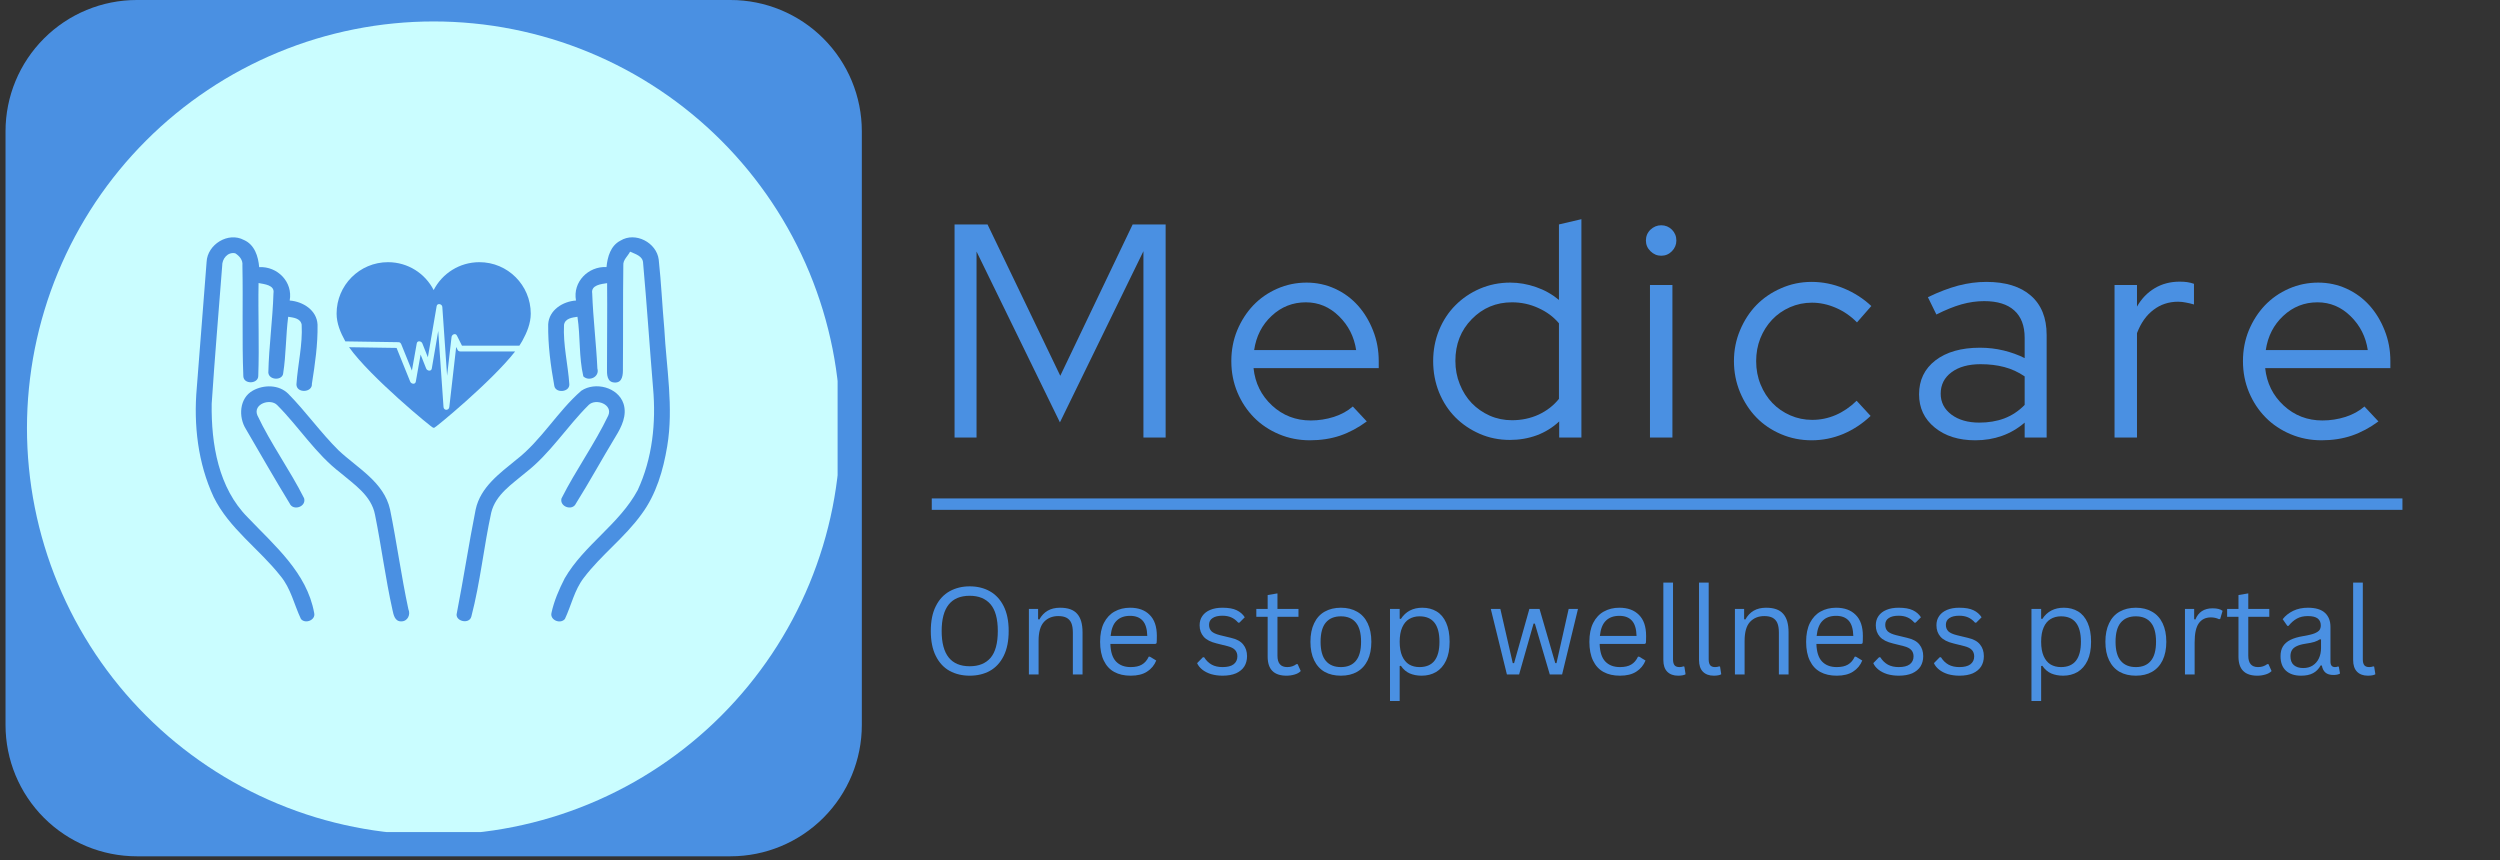 <svg xmlns="http://www.w3.org/2000/svg" xmlns:xlink="http://www.w3.org/1999/xlink" width="436" zoomAndPan="magnify" viewBox="0 0 327 112.5" height="150" preserveAspectRatio="xMidYMid meet" version="1.0"><rect x="0" y="0" width="327" height="112.5" fill="#333333" stroke="none"/><defs><g/><clipPath id="fbb2162571"><path d="M 0.723 0 L 112.727 0 L 112.727 112.004 L 0.723 112.004 Z M 0.723 0 " clip-rule="nonzero"/></clipPath><clipPath id="adaba3c5a4"><path d="M 17.898 0 L 95.551 0 C 100.105 0 104.477 1.809 107.695 5.031 C 110.918 8.25 112.727 12.617 112.727 17.172 L 112.727 94.828 C 112.727 99.383 110.918 103.75 107.695 106.973 C 104.477 110.191 100.105 112.004 95.551 112.004 L 17.898 112.004 C 13.344 112.004 8.973 110.191 5.754 106.973 C 2.531 103.75 0.723 99.383 0.723 94.828 L 0.723 17.172 C 0.723 12.617 2.531 8.25 5.754 5.031 C 8.973 1.809 13.344 0 17.898 0 Z M 17.898 0 " clip-rule="nonzero"/></clipPath><clipPath id="d2f72b1381"><path d="M 3.527 2.805 L 109.559 2.805 L 109.559 108.832 L 3.527 108.832 Z M 3.527 2.805 " clip-rule="nonzero"/></clipPath><clipPath id="27a05aa4e5"><path d="M 25.316 31 L 42 31 L 42 81.766 L 25.316 81.766 Z M 25.316 31 " clip-rule="nonzero"/></clipPath><clipPath id="5ad1f4d32d"><path d="M 71 31 L 88 31 L 88 81.766 L 71 81.766 Z M 71 31 " clip-rule="nonzero"/></clipPath><clipPath id="45df59d595"><path d="M 31 50 L 54 50 L 54 81.766 L 31 81.766 Z M 31 50 " clip-rule="nonzero"/></clipPath><clipPath id="f3dd6aa61a"><path d="M 59 50 L 82 50 L 82 81.766 L 59 81.766 Z M 59 50 " clip-rule="nonzero"/></clipPath><clipPath id="323faa68d6"><path d="M 44.027 34.293 L 69.383 34.293 L 69.383 49.188 L 44.027 49.188 Z M 44.027 34.293 " clip-rule="nonzero"/></clipPath><clipPath id="5e3ed1c554"><path d="M 45.648 43.266 L 67.418 43.266 L 67.418 55.945 L 45.648 55.945 Z M 45.648 43.266 " clip-rule="nonzero"/></clipPath></defs><g clip-path="url(#fbb2162571)"><g clip-path="url(#adaba3c5a4)"><path fill="#4a90e2" d="M 0.723 0 L 112.727 0 L 112.727 112.004 L 0.723 112.004 Z M 0.723 0 " fill-opacity="1" fill-rule="nonzero"/></g></g><g clip-path="url(#d2f72b1381)"><path fill="#cafdff" d="M 109.918 56 C 109.918 57.742 109.832 59.48 109.664 61.215 C 109.492 62.949 109.238 64.668 108.898 66.379 C 108.559 68.086 108.133 69.773 107.629 71.441 C 107.121 73.109 106.535 74.746 105.871 76.355 C 105.203 77.965 104.457 79.539 103.637 81.078 C 102.816 82.613 101.922 84.105 100.953 85.555 C 99.984 87.004 98.949 88.398 97.844 89.746 C 96.738 91.094 95.57 92.383 94.34 93.613 C 93.105 94.848 91.816 96.016 90.469 97.121 C 89.125 98.227 87.727 99.262 86.277 100.23 C 84.828 101.199 83.336 102.094 81.801 102.914 C 80.262 103.734 78.691 104.48 77.082 105.145 C 75.473 105.812 73.832 106.398 72.164 106.906 C 70.5 107.41 68.809 107.832 67.102 108.172 C 65.395 108.512 63.672 108.77 61.938 108.938 C 60.203 109.109 58.465 109.195 56.723 109.195 C 54.98 109.195 53.242 109.109 51.508 108.938 C 49.777 108.77 48.055 108.512 46.348 108.172 C 44.637 107.832 42.949 107.41 41.281 106.906 C 39.613 106.398 37.977 105.812 36.367 105.145 C 34.758 104.48 33.184 103.734 31.648 102.914 C 30.109 102.094 28.617 101.199 27.172 100.23 C 25.723 99.262 24.324 98.227 22.977 97.121 C 21.629 96.016 20.34 94.848 19.109 93.613 C 17.879 92.383 16.707 91.094 15.602 89.746 C 14.496 88.398 13.461 87.004 12.492 85.555 C 11.527 84.105 10.633 82.613 9.809 81.078 C 8.988 79.539 8.246 77.965 7.578 76.355 C 6.91 74.746 6.324 73.109 5.82 71.441 C 5.312 69.773 4.891 68.086 4.551 66.379 C 4.211 64.668 3.957 62.949 3.785 61.215 C 3.613 59.48 3.527 57.742 3.527 56 C 3.527 54.258 3.613 52.52 3.785 50.785 C 3.957 49.051 4.211 47.332 4.551 45.621 C 4.891 43.914 5.312 42.227 5.82 40.559 C 6.324 38.891 6.91 37.254 7.578 35.645 C 8.246 34.035 8.988 32.461 9.809 30.926 C 10.633 29.387 11.527 27.895 12.492 26.445 C 13.461 24.996 14.496 23.602 15.602 22.254 C 16.707 20.906 17.879 19.617 19.109 18.387 C 20.34 17.152 21.629 15.984 22.977 14.879 C 24.324 13.773 25.723 12.738 27.172 11.77 C 28.617 10.801 30.109 9.906 31.648 9.086 C 33.184 8.266 34.758 7.52 36.367 6.855 C 37.977 6.188 39.613 5.602 41.281 5.094 C 42.949 4.59 44.637 4.168 46.348 3.828 C 48.055 3.488 49.777 3.23 51.508 3.062 C 53.242 2.891 54.98 2.805 56.723 2.805 C 58.465 2.805 60.203 2.891 61.938 3.062 C 63.672 3.23 65.395 3.488 67.102 3.828 C 68.809 4.168 70.5 4.59 72.164 5.094 C 73.832 5.602 75.473 6.188 77.082 6.855 C 78.691 7.52 80.262 8.266 81.801 9.086 C 83.336 9.906 84.828 10.801 86.277 11.77 C 87.727 12.738 89.125 13.773 90.469 14.879 C 91.816 15.984 93.105 17.152 94.34 18.387 C 95.57 19.617 96.738 20.906 97.844 22.254 C 98.949 23.602 99.984 24.996 100.953 26.445 C 101.922 27.895 102.816 29.387 103.637 30.926 C 104.457 32.461 105.203 34.035 105.871 35.645 C 106.535 37.254 107.121 38.891 107.629 40.559 C 108.133 42.227 108.559 43.914 108.898 45.621 C 109.238 47.332 109.492 49.051 109.664 50.785 C 109.832 52.52 109.918 54.258 109.918 56 Z M 109.918 56 " fill-opacity="1" fill-rule="nonzero"/></g><g clip-path="url(#27a05aa4e5)"><path fill="#4a90e2" d="M 27.023 34.262 C 27.121 31.98 29.852 30.277 31.91 31.395 C 33.305 32 33.785 33.547 33.898 34.941 C 36.289 34.812 38.336 36.883 37.891 39.309 C 39.621 39.438 41.445 40.566 41.535 42.461 C 41.578 45.051 41.203 47.637 40.797 50.191 C 40.891 51.375 38.77 51.477 38.773 50.273 C 38.949 47.668 39.602 45.082 39.457 42.457 C 39.293 41.613 38.375 41.547 37.695 41.434 C 37.379 43.883 37.422 46.375 37.043 48.812 C 36.965 49.797 35.203 49.762 35.098 48.754 C 35.176 45.277 35.664 41.824 35.77 38.352 C 35.961 37.266 34.551 37.168 33.82 37.023 C 33.746 41.074 33.926 45.133 33.781 49.176 C 33.77 50.234 31.887 50.305 31.828 49.223 C 31.641 44.391 31.805 39.547 31.707 34.707 C 31.789 34.016 31.309 33.469 30.766 33.129 C 29.77 32.926 29.039 33.859 29.062 34.777 C 28.598 40.789 28.086 46.801 27.688 52.816 C 27.617 58.062 28.559 63.832 32.426 67.699 C 35.914 71.367 40.145 74.91 41.094 80.172 C 41.324 81.098 39.934 81.664 39.363 80.961 C 38.473 79.09 38.047 76.961 36.684 75.332 C 33.895 71.793 29.98 69.137 27.949 65.016 C 25.883 60.59 25.312 55.57 25.738 50.738 C 26.184 45.25 26.582 39.754 27.023 34.262 Z M 27.023 34.262 " fill-opacity="1" fill-rule="nonzero"/></g><g clip-path="url(#5ad1f4d32d)"><path fill="#4a90e2" d="M 81.152 31.477 C 83.102 30.27 85.883 31.73 86.16 33.953 C 86.488 36.961 86.621 39.984 86.891 43 C 87.164 48.105 88.125 53.254 87.273 58.363 C 86.754 61.488 85.84 64.648 83.934 67.227 C 81.73 70.305 78.625 72.582 76.348 75.598 C 75.129 77.184 74.727 79.184 73.891 80.957 C 73.316 81.672 71.945 81.125 72.125 80.203 C 72.465 78.605 73.125 77.09 73.863 75.645 C 76.391 71.277 81.02 68.566 83.41 64.109 C 85.34 59.973 85.824 55.277 85.422 50.77 C 84.969 45.324 84.609 39.871 84.121 34.438 C 84.113 33.484 83.105 33.238 82.414 32.918 C 82.125 33.504 81.473 33.988 81.531 34.703 C 81.469 39.191 81.516 43.684 81.477 48.176 C 81.492 48.949 81.461 50.113 80.367 50.031 C 79.363 49.988 79.379 48.91 79.395 48.18 C 79.391 44.465 79.445 40.75 79.41 37.035 C 78.664 37.152 77.27 37.273 77.461 38.375 C 77.578 41.652 77.984 44.918 78.137 48.199 C 78.457 49.281 77.074 49.957 76.301 49.234 C 75.703 46.684 75.926 44.02 75.531 41.434 C 74.844 41.535 73.918 41.637 73.773 42.484 C 73.637 45.098 74.293 47.672 74.469 50.27 C 74.5 51.309 72.707 51.457 72.508 50.5 C 72.027 47.844 71.664 45.129 71.703 42.426 C 71.805 40.555 73.613 39.422 75.34 39.309 C 74.891 36.879 76.945 34.812 79.332 34.93 C 79.457 33.602 79.867 32.133 81.152 31.477 Z M 81.152 31.477 " fill-opacity="1" fill-rule="nonzero"/></g><g clip-path="url(#45df59d595)"><path fill="#4a90e2" d="M 33.066 51.094 C 34.504 50.293 36.484 50.293 37.703 51.504 C 40.02 53.855 41.938 56.582 44.285 58.906 C 46.762 61.238 50.219 63.047 51.02 66.641 C 51.898 70.965 52.488 75.355 53.414 79.676 C 53.734 80.395 53.32 81.285 52.477 81.277 C 51.645 81.289 51.477 80.43 51.34 79.797 C 50.422 75.672 49.887 71.461 49.051 67.324 C 48.57 64.809 46.316 63.359 44.5 61.82 C 41.281 59.352 39.105 55.84 36.262 52.992 C 35.371 52.066 33.074 52.828 33.656 54.305 C 35.426 58.062 37.91 61.461 39.777 65.172 C 40.102 66.285 38.336 66.883 37.883 65.844 C 35.926 62.645 34.062 59.375 32.172 56.137 C 31.164 54.547 31.293 52.082 33.066 51.094 Z M 33.066 51.094 " fill-opacity="1" fill-rule="nonzero"/></g><g clip-path="url(#f3dd6aa61a)"><path fill="#4a90e2" d="M 76.035 51.109 C 77.844 49.891 80.836 50.641 81.555 52.801 C 82.043 54.309 81.312 55.82 80.531 57.082 C 78.766 59.988 77.137 62.98 75.332 65.859 C 74.875 66.871 73.172 66.289 73.441 65.199 C 75.305 61.496 77.762 58.105 79.555 54.367 C 80.211 52.895 77.938 52.062 77.008 52.961 C 74.141 55.801 71.973 59.32 68.762 61.809 C 67.016 63.297 64.836 64.664 64.254 67.043 C 63.273 71.555 62.82 76.18 61.652 80.648 C 61.375 81.73 59.426 81.242 59.758 80.172 C 60.637 75.664 61.324 71.117 62.223 66.609 C 62.859 63.715 65.355 61.914 67.512 60.148 C 70.82 57.594 72.906 53.828 76.035 51.109 Z M 76.035 51.109 " fill-opacity="1" fill-rule="nonzero"/></g><g clip-path="url(#323faa68d6)"><path fill="#4a90e2" d="M 52.488 45.035 C 52.953 46.18 53.414 47.324 53.879 48.473 C 54.09 47.285 54.301 46.098 54.512 44.914 C 54.586 44.504 55.117 44.605 55.242 44.914 C 55.48 45.52 55.723 46.125 55.965 46.734 C 56.348 44.504 56.73 42.273 57.113 40.047 C 57.188 39.602 57.828 39.746 57.855 40.148 C 57.855 40.164 57.855 40.184 57.859 40.203 C 58.066 43.184 58.273 46.164 58.48 49.145 C 58.676 47.457 58.867 45.77 59.062 44.082 C 59.102 43.746 59.578 43.52 59.766 43.895 C 59.984 44.332 60.207 44.773 60.426 45.215 C 62.93 45.215 65.43 45.215 67.934 45.215 C 68.074 45.004 68.203 44.801 68.309 44.605 C 68.914 43.504 69.422 42.305 69.422 41.02 C 69.422 37.305 66.414 34.293 62.707 34.293 C 60.102 34.293 57.844 35.766 56.723 37.941 C 55.609 35.766 53.352 34.293 50.75 34.293 C 47.035 34.293 44.027 37.305 44.027 41.02 C 44.027 42.305 44.535 43.504 45.145 44.605 C 45.152 44.621 45.164 44.637 45.172 44.652 C 47.488 44.688 49.805 44.723 52.125 44.758 C 52.309 44.758 52.422 44.875 52.488 45.035 " fill-opacity="1" fill-rule="nonzero"/></g><g clip-path="url(#5e3ed1c554)"><path fill="#4a90e2" d="M 59.867 45.785 C 59.801 45.648 59.734 45.516 59.668 45.383 C 59.367 48 59.066 50.621 58.77 53.238 C 58.715 53.715 58.047 53.73 58.012 53.238 C 58.012 53.219 58.012 53.199 58.008 53.184 C 57.777 49.883 57.551 46.586 57.32 43.289 C 57.039 44.93 56.758 46.57 56.477 48.211 C 56.406 48.621 55.867 48.516 55.746 48.211 C 55.504 47.598 55.258 46.988 55.016 46.375 C 54.805 47.559 54.598 48.738 54.387 49.922 C 54.312 50.332 53.781 50.227 53.656 49.922 C 53.062 48.449 52.465 46.977 51.871 45.508 C 49.801 45.477 47.73 45.445 45.656 45.414 C 48.41 49.312 56.598 56.035 56.711 55.992 C 56.711 55.992 56.711 55.988 56.723 55.988 C 56.738 55.988 56.746 55.992 56.746 55.992 C 56.852 56.031 64.301 49.914 67.379 45.969 C 64.984 45.969 62.59 45.969 60.195 45.969 C 60.066 45.969 59.926 45.898 59.867 45.785 " fill-opacity="1" fill-rule="nonzero"/></g><g fill="#4a90e2" fill-opacity="1"><g transform="translate(121.794, 57.231)"><g><path d="M 16.844 -1.984 L 5.938 -24.328 L 5.938 0 L 3.062 0 L 3.062 -27.875 L 7.375 -27.875 L 16.891 -8.078 L 26.359 -27.875 L 30.672 -27.875 L 30.672 0 L 27.766 0 L 27.766 -24.375 Z M 16.844 -1.984 "/></g></g></g><g fill="#4a90e2" fill-opacity="1"><g transform="translate(159.463, 57.231)"><g><path d="M 19.312 -2.109 C 18.195 -1.285 17.035 -0.664 15.828 -0.25 C 14.617 0.156 13.301 0.359 11.875 0.359 C 10.438 0.359 9.086 0.094 7.828 -0.438 C 6.566 -0.969 5.477 -1.695 4.562 -2.625 C 3.645 -3.551 2.922 -4.645 2.391 -5.906 C 1.859 -7.176 1.594 -8.539 1.594 -10 C 1.594 -11.426 1.848 -12.766 2.359 -14.016 C 2.879 -15.266 3.578 -16.352 4.453 -17.281 C 5.336 -18.207 6.383 -18.938 7.594 -19.469 C 8.801 -20 10.082 -20.266 11.438 -20.266 C 12.758 -20.266 14 -20 15.156 -19.469 C 16.312 -18.938 17.305 -18.207 18.141 -17.281 C 18.973 -16.352 19.633 -15.266 20.125 -14.016 C 20.625 -12.766 20.875 -11.426 20.875 -10 L 20.875 -9.078 L 4.5 -9.078 C 4.707 -7.117 5.516 -5.488 6.922 -4.188 C 8.336 -2.883 10.023 -2.234 11.984 -2.234 C 13.023 -2.234 14.035 -2.391 15.016 -2.703 C 15.992 -3.023 16.816 -3.477 17.484 -4.062 Z M 11.344 -17.688 C 9.625 -17.688 8.133 -17.098 6.875 -15.922 C 5.613 -14.754 4.848 -13.258 4.578 -11.438 L 17.922 -11.438 C 17.66 -13.188 16.91 -14.664 15.672 -15.875 C 14.441 -17.082 13 -17.688 11.344 -17.688 Z M 11.344 -17.688 "/></g></g></g><g fill="#4a90e2" fill-opacity="1"><g transform="translate(185.864, 57.231)"><g><path d="M 18.078 0 L 18.078 -2.109 C 17.234 -1.316 16.258 -0.711 15.156 -0.297 C 14.051 0.109 12.875 0.312 11.625 0.312 C 10.219 0.312 8.906 0.047 7.688 -0.484 C 6.469 -1.016 5.406 -1.734 4.5 -2.641 C 3.594 -3.555 2.879 -4.648 2.359 -5.922 C 1.848 -7.203 1.594 -8.562 1.594 -10 C 1.594 -11.426 1.848 -12.77 2.359 -14.031 C 2.879 -15.301 3.594 -16.391 4.5 -17.297 C 5.406 -18.211 6.473 -18.938 7.703 -19.469 C 8.941 -20 10.266 -20.266 11.672 -20.266 C 12.805 -20.266 13.926 -20.07 15.031 -19.688 C 16.133 -19.312 17.141 -18.75 18.047 -18 L 18.047 -27.875 L 20.984 -28.562 L 20.984 0 Z M 4.5 -10.031 C 4.5 -8.945 4.691 -7.926 5.078 -6.969 C 5.461 -6.008 5.984 -5.188 6.641 -4.5 C 7.305 -3.812 8.094 -3.266 9 -2.859 C 9.906 -2.461 10.875 -2.266 11.906 -2.266 C 13.156 -2.266 14.316 -2.508 15.391 -3 C 16.461 -3.5 17.348 -4.188 18.047 -5.062 L 18.047 -14.938 C 17.348 -15.781 16.453 -16.445 15.359 -16.938 C 14.273 -17.438 13.125 -17.688 11.906 -17.688 C 9.832 -17.688 8.078 -16.953 6.641 -15.484 C 5.211 -14.023 4.5 -12.207 4.5 -10.031 Z M 4.5 -10.031 "/></g></g></g><g fill="#4a90e2" fill-opacity="1"><g transform="translate(213.3, 57.231)"><g><path d="M 3.984 -23.781 C 3.453 -23.781 2.984 -23.977 2.578 -24.375 C 2.18 -24.77 1.984 -25.234 1.984 -25.766 C 1.984 -26.328 2.18 -26.801 2.578 -27.188 C 2.984 -27.57 3.453 -27.766 3.984 -27.766 C 4.535 -27.766 5.004 -27.57 5.391 -27.188 C 5.773 -26.801 5.969 -26.328 5.969 -25.766 C 5.969 -25.234 5.773 -24.77 5.391 -24.375 C 5.004 -23.977 4.535 -23.781 3.984 -23.781 Z M 5.453 -19.953 L 5.453 0 L 2.516 0 L 2.516 -19.953 Z M 5.453 -19.953 "/></g></g></g><g fill="#4a90e2" fill-opacity="1"><g transform="translate(225.206, 57.231)"><g><path d="M 11.828 -2.312 C 12.891 -2.312 13.91 -2.52 14.891 -2.938 C 15.879 -3.363 16.797 -3.988 17.641 -4.812 L 19.469 -2.828 C 18.406 -1.816 17.211 -1.031 15.891 -0.469 C 14.566 0.082 13.188 0.359 11.75 0.359 C 10.344 0.359 9.016 0.094 7.766 -0.438 C 6.516 -0.969 5.438 -1.695 4.531 -2.625 C 3.633 -3.551 2.922 -4.648 2.391 -5.922 C 1.859 -7.203 1.594 -8.562 1.594 -10 C 1.594 -11.426 1.859 -12.77 2.391 -14.031 C 2.922 -15.301 3.633 -16.398 4.531 -17.328 C 5.438 -18.254 6.516 -18.988 7.766 -19.531 C 9.016 -20.082 10.344 -20.359 11.75 -20.359 C 13.188 -20.359 14.586 -20.078 15.953 -19.516 C 17.316 -18.953 18.52 -18.18 19.562 -17.203 L 17.688 -15.062 C 16.883 -15.883 15.961 -16.52 14.922 -16.969 C 13.891 -17.414 12.848 -17.641 11.797 -17.641 C 10.785 -17.641 9.828 -17.441 8.922 -17.047 C 8.016 -16.648 7.234 -16.102 6.578 -15.406 C 5.93 -14.719 5.422 -13.91 5.047 -12.984 C 4.68 -12.055 4.5 -11.062 4.5 -10 C 4.5 -8.906 4.691 -7.883 5.078 -6.938 C 5.461 -6 5.977 -5.191 6.625 -4.516 C 7.281 -3.836 8.055 -3.301 8.953 -2.906 C 9.859 -2.508 10.816 -2.312 11.828 -2.312 Z M 11.828 -2.312 "/></g></g></g><g fill="#4a90e2" fill-opacity="1"><g transform="translate(249.576, 57.231)"><g><path d="M 8.797 0.359 C 6.617 0.359 4.848 -0.195 3.484 -1.312 C 2.117 -2.426 1.438 -3.875 1.438 -5.656 C 1.438 -7.508 2.148 -8.988 3.578 -10.094 C 5.016 -11.195 6.957 -11.75 9.406 -11.75 C 10.469 -11.75 11.492 -11.629 12.484 -11.391 C 13.484 -11.148 14.406 -10.816 15.25 -10.391 L 15.25 -13.031 C 15.25 -14.613 14.797 -15.812 13.891 -16.625 C 12.992 -17.438 11.68 -17.844 9.953 -17.844 C 8.973 -17.844 7.984 -17.703 6.984 -17.422 C 5.992 -17.141 4.898 -16.695 3.703 -16.094 L 2.594 -18.359 C 4.02 -19.047 5.344 -19.551 6.562 -19.875 C 7.789 -20.195 9.016 -20.359 10.234 -20.359 C 12.754 -20.359 14.695 -19.758 16.062 -18.562 C 17.438 -17.363 18.125 -15.648 18.125 -13.422 L 18.125 0 L 15.25 0 L 15.25 -1.953 C 14.352 -1.18 13.363 -0.602 12.281 -0.219 C 11.207 0.164 10.047 0.359 8.797 0.359 Z M 4.266 -5.734 C 4.266 -4.617 4.734 -3.707 5.672 -3 C 6.617 -2.301 7.832 -1.953 9.312 -1.953 C 10.508 -1.953 11.598 -2.133 12.578 -2.5 C 13.566 -2.875 14.457 -3.461 15.25 -4.266 L 15.25 -8 C 14.426 -8.562 13.539 -8.969 12.594 -9.219 C 11.656 -9.469 10.617 -9.594 9.484 -9.594 C 7.891 -9.594 6.617 -9.238 5.672 -8.531 C 4.734 -7.832 4.266 -6.898 4.266 -5.734 Z M 4.266 -5.734 "/></g></g></g><g fill="#4a90e2" fill-opacity="1"><g transform="translate(274.065, 57.231)"><g><path d="M 2.516 0 L 2.516 -19.953 L 5.453 -19.953 L 5.453 -17.125 C 6.035 -18.156 6.805 -18.957 7.766 -19.531 C 8.723 -20.102 9.812 -20.391 11.031 -20.391 C 11.406 -20.391 11.738 -20.367 12.031 -20.328 C 12.32 -20.285 12.613 -20.211 12.906 -20.109 L 12.906 -17.406 C 12.562 -17.508 12.211 -17.594 11.859 -17.656 C 11.516 -17.727 11.172 -17.766 10.828 -17.766 C 9.609 -17.766 8.535 -17.41 7.609 -16.703 C 6.68 -16.004 5.961 -14.988 5.453 -13.656 L 5.453 0 Z M 2.516 0 "/></g></g></g><g fill="#4a90e2" fill-opacity="1"><g transform="translate(291.785, 57.231)"><g><path d="M 19.312 -2.109 C 18.195 -1.285 17.035 -0.664 15.828 -0.25 C 14.617 0.156 13.301 0.359 11.875 0.359 C 10.438 0.359 9.086 0.094 7.828 -0.438 C 6.566 -0.969 5.477 -1.695 4.562 -2.625 C 3.645 -3.551 2.922 -4.645 2.391 -5.906 C 1.859 -7.176 1.594 -8.539 1.594 -10 C 1.594 -11.426 1.848 -12.766 2.359 -14.016 C 2.879 -15.266 3.578 -16.352 4.453 -17.281 C 5.336 -18.207 6.383 -18.938 7.594 -19.469 C 8.801 -20 10.082 -20.266 11.438 -20.266 C 12.758 -20.266 14 -20 15.156 -19.469 C 16.312 -18.938 17.305 -18.207 18.141 -17.281 C 18.973 -16.352 19.633 -15.266 20.125 -14.016 C 20.625 -12.766 20.875 -11.426 20.875 -10 L 20.875 -9.078 L 4.5 -9.078 C 4.707 -7.117 5.516 -5.488 6.922 -4.188 C 8.336 -2.883 10.023 -2.234 11.984 -2.234 C 13.023 -2.234 14.035 -2.391 15.016 -2.703 C 15.992 -3.023 16.816 -3.477 17.484 -4.062 Z M 11.344 -17.688 C 9.625 -17.688 8.133 -17.098 6.875 -15.922 C 5.613 -14.754 4.848 -13.258 4.578 -11.438 L 17.922 -11.438 C 17.66 -13.188 16.91 -14.664 15.672 -15.875 C 14.441 -17.082 13 -17.688 11.344 -17.688 Z M 11.344 -17.688 "/></g></g></g><g fill="#4a90e2" fill-opacity="1"><g transform="translate(120.607, 88.224)"><g><path d="M 6.234 0.156 C 5.254 0.156 4.379 -0.051 3.609 -0.469 C 2.836 -0.895 2.234 -1.547 1.797 -2.422 C 1.359 -3.297 1.141 -4.383 1.141 -5.688 C 1.141 -6.988 1.359 -8.07 1.797 -8.938 C 2.234 -9.812 2.836 -10.461 3.609 -10.891 C 4.379 -11.316 5.254 -11.531 6.234 -11.531 C 7.223 -11.531 8.098 -11.316 8.859 -10.891 C 9.629 -10.461 10.234 -9.812 10.672 -8.938 C 11.109 -8.07 11.328 -6.988 11.328 -5.688 C 11.328 -4.383 11.109 -3.297 10.672 -2.422 C 10.234 -1.547 9.629 -0.895 8.859 -0.469 C 8.098 -0.051 7.223 0.156 6.234 0.156 Z M 6.234 -1.078 C 7.41 -1.078 8.316 -1.441 8.953 -2.172 C 9.586 -2.91 9.906 -4.082 9.906 -5.688 C 9.906 -7.281 9.586 -8.445 8.953 -9.188 C 8.316 -9.926 7.41 -10.297 6.234 -10.297 C 3.785 -10.297 2.562 -8.758 2.562 -5.688 C 2.562 -2.613 3.785 -1.078 6.234 -1.078 Z M 6.234 -1.078 "/></g></g></g><g fill="#4a90e2" fill-opacity="1"><g transform="translate(133.08, 88.224)"><g><path d="M 1.5 0 L 1.5 -8.578 L 2.703 -8.578 L 2.703 -7.234 L 2.859 -7.188 C 3.141 -7.695 3.504 -8.082 3.953 -8.344 C 4.398 -8.602 4.941 -8.734 5.578 -8.734 C 6.609 -8.734 7.352 -8.469 7.812 -7.938 C 8.281 -7.414 8.516 -6.609 8.516 -5.516 L 8.516 0 L 7.25 0 L 7.25 -5.484 C 7.25 -6.004 7.18 -6.422 7.047 -6.734 C 6.91 -7.047 6.703 -7.273 6.422 -7.422 C 6.148 -7.566 5.789 -7.641 5.344 -7.641 C 4.57 -7.641 3.945 -7.383 3.469 -6.875 C 3 -6.363 2.766 -5.539 2.766 -4.406 L 2.766 0 Z M 1.5 0 "/></g></g></g><g fill="#4a90e2" fill-opacity="1"><g transform="translate(142.956, 88.224)"><g><path d="M 8.172 -4 L 2.281 -4 C 2.312 -2.957 2.555 -2.191 3.016 -1.703 C 3.484 -1.211 4.125 -0.969 4.938 -0.969 C 5.551 -0.969 6.039 -1.078 6.406 -1.297 C 6.781 -1.516 7.078 -1.859 7.297 -2.328 L 7.453 -2.328 L 8.281 -1.828 C 8.031 -1.211 7.629 -0.727 7.078 -0.375 C 6.535 -0.02 5.82 0.156 4.938 0.156 C 4.102 0.156 3.391 -0.004 2.797 -0.328 C 2.203 -0.648 1.742 -1.145 1.422 -1.812 C 1.098 -2.477 0.938 -3.301 0.938 -4.281 C 0.938 -5.258 1.102 -6.082 1.438 -6.75 C 1.781 -7.414 2.242 -7.91 2.828 -8.234 C 3.422 -8.566 4.098 -8.734 4.859 -8.734 C 5.953 -8.734 6.805 -8.422 7.422 -7.797 C 8.047 -7.18 8.359 -6.266 8.359 -5.047 C 8.359 -4.578 8.348 -4.258 8.328 -4.094 Z M 7.109 -5.047 C 7.086 -5.961 6.883 -6.629 6.5 -7.047 C 6.125 -7.461 5.578 -7.672 4.859 -7.672 C 4.109 -7.672 3.52 -7.457 3.094 -7.031 C 2.664 -6.613 2.406 -5.953 2.312 -5.047 Z M 7.109 -5.047 "/></g></g></g><g fill="#4a90e2" fill-opacity="1"><g transform="translate(152.1, 88.224)"><g/></g></g><g fill="#4a90e2" fill-opacity="1"><g transform="translate(156.004, 88.224)"><g><path d="M 3.906 0.156 C 3.375 0.156 2.875 0.086 2.406 -0.047 C 1.945 -0.191 1.562 -0.391 1.25 -0.641 C 0.938 -0.891 0.711 -1.172 0.578 -1.484 L 1.328 -2.25 L 1.5 -2.25 C 1.77 -1.82 2.102 -1.5 2.5 -1.281 C 2.895 -1.07 3.363 -0.969 3.906 -0.969 C 4.539 -0.969 5.02 -1.086 5.344 -1.328 C 5.676 -1.578 5.844 -1.926 5.844 -2.375 C 5.844 -2.707 5.742 -2.984 5.547 -3.203 C 5.348 -3.422 5.023 -3.586 4.578 -3.703 L 3.141 -4.062 C 2.359 -4.25 1.789 -4.539 1.438 -4.938 C 1.082 -5.344 0.906 -5.844 0.906 -6.438 C 0.906 -6.906 1.023 -7.312 1.266 -7.656 C 1.504 -8 1.848 -8.266 2.297 -8.453 C 2.742 -8.641 3.273 -8.734 3.891 -8.734 C 4.68 -8.734 5.301 -8.625 5.75 -8.406 C 6.207 -8.188 6.562 -7.879 6.812 -7.484 L 6.109 -6.781 L 5.953 -6.781 C 5.672 -7.102 5.367 -7.332 5.047 -7.469 C 4.723 -7.613 4.336 -7.688 3.891 -7.688 C 3.328 -7.688 2.895 -7.582 2.594 -7.375 C 2.289 -7.176 2.141 -6.883 2.141 -6.5 C 2.141 -6.156 2.242 -5.875 2.453 -5.656 C 2.672 -5.445 3.047 -5.273 3.578 -5.141 L 5 -4.797 C 5.75 -4.629 6.285 -4.336 6.609 -3.922 C 6.941 -3.516 7.109 -3.004 7.109 -2.391 C 7.109 -1.879 6.988 -1.43 6.75 -1.047 C 6.508 -0.672 6.148 -0.375 5.672 -0.156 C 5.191 0.051 4.602 0.156 3.906 0.156 Z M 3.906 0.156 "/></g></g></g><g fill="#4a90e2" fill-opacity="1"><g transform="translate(163.935, 88.224)"><g><path d="M 5.797 -1.359 L 6.203 -0.453 C 6.004 -0.242 5.738 -0.094 5.406 0 C 5.07 0.102 4.719 0.156 4.344 0.156 C 2.695 0.156 1.875 -0.672 1.875 -2.328 L 1.875 -7.547 L 0.391 -7.547 L 0.391 -8.578 L 1.875 -8.578 L 1.875 -10.391 L 3.156 -10.609 L 3.156 -8.578 L 5.906 -8.578 L 5.906 -7.547 L 3.156 -7.547 L 3.156 -2.453 C 3.156 -1.461 3.582 -0.969 4.438 -0.969 C 4.895 -0.969 5.297 -1.098 5.641 -1.359 Z M 5.797 -1.359 "/></g></g></g><g fill="#4a90e2" fill-opacity="1"><g transform="translate(170.467, 88.224)"><g><path d="M 4.922 0.156 C 4.109 0.156 3.398 -0.008 2.797 -0.344 C 2.203 -0.688 1.742 -1.191 1.422 -1.859 C 1.098 -2.523 0.938 -3.332 0.938 -4.281 C 0.938 -5.227 1.098 -6.035 1.422 -6.703 C 1.742 -7.379 2.203 -7.883 2.797 -8.219 C 3.398 -8.562 4.109 -8.734 4.922 -8.734 C 5.734 -8.734 6.438 -8.562 7.031 -8.219 C 7.633 -7.883 8.098 -7.379 8.422 -6.703 C 8.742 -6.035 8.906 -5.227 8.906 -4.281 C 8.906 -3.332 8.742 -2.523 8.422 -1.859 C 8.098 -1.191 7.633 -0.688 7.031 -0.344 C 6.438 -0.008 5.734 0.156 4.922 0.156 Z M 4.922 -0.969 C 5.773 -0.969 6.426 -1.238 6.875 -1.781 C 7.332 -2.32 7.562 -3.156 7.562 -4.281 C 7.562 -5.414 7.332 -6.254 6.875 -6.797 C 6.426 -7.336 5.773 -7.609 4.922 -7.609 C 4.066 -7.609 3.41 -7.336 2.953 -6.797 C 2.492 -6.254 2.266 -5.414 2.266 -4.281 C 2.266 -3.156 2.492 -2.32 2.953 -1.781 C 3.41 -1.238 4.066 -0.969 4.922 -0.969 Z M 4.922 -0.969 "/></g></g></g><g fill="#4a90e2" fill-opacity="1"><g transform="translate(180.312, 88.224)"><g><path d="M 1.5 3.469 L 1.5 -8.578 L 2.766 -8.578 L 2.766 -7.297 L 2.922 -7.266 C 3.555 -8.242 4.492 -8.734 5.734 -8.734 C 6.441 -8.734 7.062 -8.57 7.594 -8.25 C 8.133 -7.926 8.551 -7.43 8.844 -6.766 C 9.145 -6.098 9.297 -5.27 9.297 -4.281 C 9.297 -3.301 9.141 -2.477 8.828 -1.812 C 8.516 -1.156 8.082 -0.66 7.531 -0.328 C 6.977 -0.004 6.348 0.156 5.641 0.156 C 5.055 0.156 4.535 0.055 4.078 -0.141 C 3.629 -0.336 3.242 -0.672 2.922 -1.141 L 2.766 -1.109 L 2.766 3.469 Z M 5.359 -0.969 C 7.098 -0.969 7.969 -2.07 7.969 -4.281 C 7.969 -6.5 7.098 -7.609 5.359 -7.609 C 4.848 -7.609 4.395 -7.488 4 -7.25 C 3.613 -7.02 3.312 -6.656 3.094 -6.156 C 2.875 -5.664 2.766 -5.039 2.766 -4.281 C 2.766 -3.531 2.875 -2.906 3.094 -2.406 C 3.312 -1.914 3.613 -1.551 4 -1.312 C 4.395 -1.082 4.848 -0.969 5.359 -0.969 Z M 5.359 -0.969 "/></g></g></g><g fill="#4a90e2" fill-opacity="1"><g transform="translate(190.545, 88.224)"><g/></g></g><g fill="#4a90e2" fill-opacity="1"><g transform="translate(194.448, 88.224)"><g><path d="M 4.25 0 L 2.656 0 L 0.547 -8.578 L 1.797 -8.578 L 3.422 -1.484 L 3.594 -1.484 L 5.594 -8.578 L 6.922 -8.578 L 8.984 -1.484 L 9.141 -1.484 L 10.734 -8.578 L 11.953 -8.578 L 9.875 0 L 8.266 0 L 6.312 -6.656 L 6.141 -6.656 Z M 4.25 0 "/></g></g></g><g fill="#4a90e2" fill-opacity="1"><g transform="translate(206.952, 88.224)"><g><path d="M 8.172 -4 L 2.281 -4 C 2.312 -2.957 2.555 -2.191 3.016 -1.703 C 3.484 -1.211 4.125 -0.969 4.938 -0.969 C 5.551 -0.969 6.039 -1.078 6.406 -1.297 C 6.781 -1.516 7.078 -1.859 7.297 -2.328 L 7.453 -2.328 L 8.281 -1.828 C 8.031 -1.211 7.629 -0.727 7.078 -0.375 C 6.535 -0.02 5.82 0.156 4.938 0.156 C 4.102 0.156 3.391 -0.004 2.797 -0.328 C 2.203 -0.648 1.742 -1.145 1.422 -1.812 C 1.098 -2.477 0.938 -3.301 0.938 -4.281 C 0.938 -5.258 1.102 -6.082 1.438 -6.75 C 1.781 -7.414 2.242 -7.91 2.828 -8.234 C 3.422 -8.566 4.098 -8.734 4.859 -8.734 C 5.953 -8.734 6.805 -8.422 7.422 -7.797 C 8.047 -7.18 8.359 -6.266 8.359 -5.047 C 8.359 -4.578 8.348 -4.258 8.328 -4.094 Z M 7.109 -5.047 C 7.086 -5.961 6.883 -6.629 6.5 -7.047 C 6.125 -7.461 5.578 -7.672 4.859 -7.672 C 4.109 -7.672 3.52 -7.457 3.094 -7.031 C 2.664 -6.613 2.406 -5.953 2.312 -5.047 Z M 7.109 -5.047 "/></g></g></g><g fill="#4a90e2" fill-opacity="1"><g transform="translate(216.097, 88.224)"><g><path d="M 3.406 0.156 C 2.801 0.156 2.328 -0.016 1.984 -0.359 C 1.641 -0.703 1.469 -1.211 1.469 -1.891 L 1.469 -12.016 L 2.734 -12.016 L 2.734 -1.984 C 2.734 -1.629 2.801 -1.367 2.938 -1.203 C 3.07 -1.047 3.285 -0.969 3.578 -0.969 C 3.754 -0.969 3.93 -1 4.109 -1.062 L 4.219 -1.031 L 4.375 -0.031 C 4.281 0.031 4.145 0.078 3.969 0.109 C 3.789 0.141 3.602 0.156 3.406 0.156 Z M 3.406 0.156 "/></g></g></g><g fill="#4a90e2" fill-opacity="1"><g transform="translate(220.763, 88.224)"><g><path d="M 3.406 0.156 C 2.801 0.156 2.328 -0.016 1.984 -0.359 C 1.641 -0.703 1.469 -1.211 1.469 -1.891 L 1.469 -12.016 L 2.734 -12.016 L 2.734 -1.984 C 2.734 -1.629 2.801 -1.367 2.938 -1.203 C 3.07 -1.047 3.285 -0.969 3.578 -0.969 C 3.754 -0.969 3.93 -1 4.109 -1.062 L 4.219 -1.031 L 4.375 -0.031 C 4.281 0.031 4.145 0.078 3.969 0.109 C 3.789 0.141 3.602 0.156 3.406 0.156 Z M 3.406 0.156 "/></g></g></g><g fill="#4a90e2" fill-opacity="1"><g transform="translate(225.428, 88.224)"><g><path d="M 1.5 0 L 1.5 -8.578 L 2.703 -8.578 L 2.703 -7.234 L 2.859 -7.188 C 3.141 -7.695 3.504 -8.082 3.953 -8.344 C 4.398 -8.602 4.941 -8.734 5.578 -8.734 C 6.609 -8.734 7.352 -8.469 7.812 -7.938 C 8.281 -7.414 8.516 -6.609 8.516 -5.516 L 8.516 0 L 7.25 0 L 7.25 -5.484 C 7.25 -6.004 7.18 -6.422 7.047 -6.734 C 6.91 -7.047 6.703 -7.273 6.422 -7.422 C 6.148 -7.566 5.789 -7.641 5.344 -7.641 C 4.57 -7.641 3.945 -7.383 3.469 -6.875 C 3 -6.363 2.766 -5.539 2.766 -4.406 L 2.766 0 Z M 1.5 0 "/></g></g></g><g fill="#4a90e2" fill-opacity="1"><g transform="translate(235.304, 88.224)"><g><path d="M 8.172 -4 L 2.281 -4 C 2.312 -2.957 2.555 -2.191 3.016 -1.703 C 3.484 -1.211 4.125 -0.969 4.938 -0.969 C 5.551 -0.969 6.039 -1.078 6.406 -1.297 C 6.781 -1.516 7.078 -1.859 7.297 -2.328 L 7.453 -2.328 L 8.281 -1.828 C 8.031 -1.211 7.629 -0.727 7.078 -0.375 C 6.535 -0.02 5.82 0.156 4.938 0.156 C 4.102 0.156 3.391 -0.004 2.797 -0.328 C 2.203 -0.648 1.742 -1.145 1.422 -1.812 C 1.098 -2.477 0.938 -3.301 0.938 -4.281 C 0.938 -5.258 1.102 -6.082 1.438 -6.75 C 1.781 -7.414 2.242 -7.91 2.828 -8.234 C 3.422 -8.566 4.098 -8.734 4.859 -8.734 C 5.953 -8.734 6.805 -8.422 7.422 -7.797 C 8.047 -7.18 8.359 -6.266 8.359 -5.047 C 8.359 -4.578 8.348 -4.258 8.328 -4.094 Z M 7.109 -5.047 C 7.086 -5.961 6.883 -6.629 6.5 -7.047 C 6.125 -7.461 5.578 -7.672 4.859 -7.672 C 4.109 -7.672 3.52 -7.457 3.094 -7.031 C 2.664 -6.613 2.406 -5.953 2.312 -5.047 Z M 7.109 -5.047 "/></g></g></g><g fill="#4a90e2" fill-opacity="1"><g transform="translate(244.448, 88.224)"><g><path d="M 3.906 0.156 C 3.375 0.156 2.875 0.086 2.406 -0.047 C 1.945 -0.191 1.562 -0.391 1.25 -0.641 C 0.938 -0.891 0.711 -1.172 0.578 -1.484 L 1.328 -2.25 L 1.5 -2.25 C 1.77 -1.82 2.102 -1.5 2.5 -1.281 C 2.895 -1.07 3.363 -0.969 3.906 -0.969 C 4.539 -0.969 5.02 -1.086 5.344 -1.328 C 5.676 -1.578 5.844 -1.926 5.844 -2.375 C 5.844 -2.707 5.742 -2.984 5.547 -3.203 C 5.348 -3.422 5.023 -3.586 4.578 -3.703 L 3.141 -4.062 C 2.359 -4.25 1.789 -4.539 1.438 -4.938 C 1.082 -5.344 0.906 -5.844 0.906 -6.438 C 0.906 -6.906 1.023 -7.312 1.266 -7.656 C 1.504 -8 1.848 -8.266 2.297 -8.453 C 2.742 -8.641 3.273 -8.734 3.891 -8.734 C 4.68 -8.734 5.301 -8.625 5.75 -8.406 C 6.207 -8.188 6.562 -7.879 6.812 -7.484 L 6.109 -6.781 L 5.953 -6.781 C 5.672 -7.102 5.367 -7.332 5.047 -7.469 C 4.723 -7.613 4.336 -7.688 3.891 -7.688 C 3.328 -7.688 2.895 -7.582 2.594 -7.375 C 2.289 -7.176 2.141 -6.883 2.141 -6.5 C 2.141 -6.156 2.242 -5.875 2.453 -5.656 C 2.672 -5.445 3.047 -5.273 3.578 -5.141 L 5 -4.797 C 5.75 -4.629 6.285 -4.336 6.609 -3.922 C 6.941 -3.516 7.109 -3.004 7.109 -2.391 C 7.109 -1.879 6.988 -1.43 6.75 -1.047 C 6.508 -0.672 6.148 -0.375 5.672 -0.156 C 5.191 0.051 4.602 0.156 3.906 0.156 Z M 3.906 0.156 "/></g></g></g><g fill="#4a90e2" fill-opacity="1"><g transform="translate(252.38, 88.224)"><g><path d="M 3.906 0.156 C 3.375 0.156 2.875 0.086 2.406 -0.047 C 1.945 -0.191 1.562 -0.391 1.25 -0.641 C 0.938 -0.891 0.711 -1.172 0.578 -1.484 L 1.328 -2.25 L 1.5 -2.25 C 1.77 -1.82 2.102 -1.5 2.5 -1.281 C 2.895 -1.07 3.363 -0.969 3.906 -0.969 C 4.539 -0.969 5.02 -1.086 5.344 -1.328 C 5.676 -1.578 5.844 -1.926 5.844 -2.375 C 5.844 -2.707 5.742 -2.984 5.547 -3.203 C 5.348 -3.422 5.023 -3.586 4.578 -3.703 L 3.141 -4.062 C 2.359 -4.25 1.789 -4.539 1.438 -4.938 C 1.082 -5.344 0.906 -5.844 0.906 -6.438 C 0.906 -6.906 1.023 -7.312 1.266 -7.656 C 1.504 -8 1.848 -8.266 2.297 -8.453 C 2.742 -8.641 3.273 -8.734 3.891 -8.734 C 4.68 -8.734 5.301 -8.625 5.75 -8.406 C 6.207 -8.188 6.562 -7.879 6.812 -7.484 L 6.109 -6.781 L 5.953 -6.781 C 5.672 -7.102 5.367 -7.332 5.047 -7.469 C 4.723 -7.613 4.336 -7.688 3.891 -7.688 C 3.328 -7.688 2.895 -7.582 2.594 -7.375 C 2.289 -7.176 2.141 -6.883 2.141 -6.5 C 2.141 -6.156 2.242 -5.875 2.453 -5.656 C 2.672 -5.445 3.047 -5.273 3.578 -5.141 L 5 -4.797 C 5.75 -4.629 6.285 -4.336 6.609 -3.922 C 6.941 -3.516 7.109 -3.004 7.109 -2.391 C 7.109 -1.879 6.988 -1.43 6.75 -1.047 C 6.508 -0.672 6.148 -0.375 5.672 -0.156 C 5.191 0.051 4.602 0.156 3.906 0.156 Z M 3.906 0.156 "/></g></g></g><g fill="#4a90e2" fill-opacity="1"><g transform="translate(260.311, 88.224)"><g/></g></g><g fill="#4a90e2" fill-opacity="1"><g transform="translate(264.215, 88.224)"><g><path d="M 1.5 3.469 L 1.5 -8.578 L 2.766 -8.578 L 2.766 -7.297 L 2.922 -7.266 C 3.555 -8.242 4.492 -8.734 5.734 -8.734 C 6.441 -8.734 7.062 -8.57 7.594 -8.25 C 8.133 -7.926 8.551 -7.43 8.844 -6.766 C 9.145 -6.098 9.297 -5.27 9.297 -4.281 C 9.297 -3.301 9.141 -2.477 8.828 -1.812 C 8.516 -1.156 8.082 -0.66 7.531 -0.328 C 6.977 -0.004 6.348 0.156 5.641 0.156 C 5.055 0.156 4.535 0.055 4.078 -0.141 C 3.629 -0.336 3.242 -0.672 2.922 -1.141 L 2.766 -1.109 L 2.766 3.469 Z M 5.359 -0.969 C 7.098 -0.969 7.969 -2.07 7.969 -4.281 C 7.969 -6.5 7.098 -7.609 5.359 -7.609 C 4.848 -7.609 4.395 -7.488 4 -7.25 C 3.613 -7.02 3.312 -6.656 3.094 -6.156 C 2.875 -5.664 2.766 -5.039 2.766 -4.281 C 2.766 -3.531 2.875 -2.906 3.094 -2.406 C 3.312 -1.914 3.613 -1.551 4 -1.312 C 4.395 -1.082 4.848 -0.969 5.359 -0.969 Z M 5.359 -0.969 "/></g></g></g><g fill="#4a90e2" fill-opacity="1"><g transform="translate(274.448, 88.224)"><g><path d="M 4.922 0.156 C 4.109 0.156 3.398 -0.008 2.797 -0.344 C 2.203 -0.688 1.742 -1.191 1.422 -1.859 C 1.098 -2.523 0.938 -3.332 0.938 -4.281 C 0.938 -5.227 1.098 -6.035 1.422 -6.703 C 1.742 -7.379 2.203 -7.883 2.797 -8.219 C 3.398 -8.562 4.109 -8.734 4.922 -8.734 C 5.734 -8.734 6.438 -8.562 7.031 -8.219 C 7.633 -7.883 8.098 -7.379 8.422 -6.703 C 8.742 -6.035 8.906 -5.227 8.906 -4.281 C 8.906 -3.332 8.742 -2.523 8.422 -1.859 C 8.098 -1.191 7.633 -0.688 7.031 -0.344 C 6.438 -0.008 5.734 0.156 4.922 0.156 Z M 4.922 -0.969 C 5.773 -0.969 6.426 -1.238 6.875 -1.781 C 7.332 -2.32 7.562 -3.156 7.562 -4.281 C 7.562 -5.414 7.332 -6.254 6.875 -6.797 C 6.426 -7.336 5.773 -7.609 4.922 -7.609 C 4.066 -7.609 3.41 -7.336 2.953 -6.797 C 2.492 -6.254 2.266 -5.414 2.266 -4.281 C 2.266 -3.156 2.492 -2.32 2.953 -1.781 C 3.41 -1.238 4.066 -0.969 4.922 -0.969 Z M 4.922 -0.969 "/></g></g></g><g fill="#4a90e2" fill-opacity="1"><g transform="translate(284.293, 88.224)"><g><path d="M 1.5 0 L 1.5 -8.578 L 2.703 -8.578 L 2.703 -7.234 L 2.859 -7.188 C 3.254 -8.164 4.004 -8.656 5.109 -8.656 C 5.703 -8.656 6.141 -8.547 6.422 -8.328 L 6.109 -7.266 L 5.953 -7.234 C 5.629 -7.391 5.273 -7.469 4.891 -7.469 C 4.203 -7.469 3.676 -7.211 3.312 -6.703 C 2.945 -6.191 2.766 -5.359 2.766 -4.203 L 2.766 0 Z M 1.5 0 "/></g></g></g><g fill="#4a90e2" fill-opacity="1"><g transform="translate(290.918, 88.224)"><g><path d="M 5.797 -1.359 L 6.203 -0.453 C 6.004 -0.242 5.738 -0.094 5.406 0 C 5.07 0.102 4.719 0.156 4.344 0.156 C 2.695 0.156 1.875 -0.672 1.875 -2.328 L 1.875 -7.547 L 0.391 -7.547 L 0.391 -8.578 L 1.875 -8.578 L 1.875 -10.391 L 3.156 -10.609 L 3.156 -8.578 L 5.906 -8.578 L 5.906 -7.547 L 3.156 -7.547 L 3.156 -2.453 C 3.156 -1.461 3.582 -0.969 4.438 -0.969 C 4.895 -0.969 5.297 -1.098 5.641 -1.359 Z M 5.797 -1.359 "/></g></g></g><g fill="#4a90e2" fill-opacity="1"><g transform="translate(297.45, 88.224)"><g><path d="M 3.531 0.156 C 2.688 0.156 2.023 -0.062 1.547 -0.5 C 1.078 -0.938 0.844 -1.566 0.844 -2.391 C 0.844 -2.898 0.945 -3.328 1.156 -3.672 C 1.375 -4.023 1.703 -4.312 2.141 -4.531 C 2.578 -4.75 3.148 -4.914 3.859 -5.031 C 4.484 -5.133 4.957 -5.25 5.281 -5.375 C 5.602 -5.508 5.82 -5.656 5.938 -5.812 C 6.051 -5.977 6.109 -6.18 6.109 -6.422 C 6.109 -6.816 5.973 -7.117 5.703 -7.328 C 5.43 -7.535 5.004 -7.641 4.422 -7.641 C 3.859 -7.641 3.379 -7.531 2.984 -7.312 C 2.586 -7.094 2.223 -6.773 1.891 -6.359 L 1.734 -6.359 L 1.125 -7.234 C 1.477 -7.691 1.938 -8.055 2.5 -8.328 C 3.062 -8.598 3.703 -8.734 4.422 -8.734 C 5.43 -8.734 6.176 -8.508 6.656 -8.062 C 7.133 -7.625 7.375 -7.016 7.375 -6.234 L 7.375 -1.688 C 7.375 -1.207 7.57 -0.969 7.969 -0.969 C 8.102 -0.969 8.234 -0.992 8.359 -1.047 L 8.469 -1.016 L 8.625 -0.125 C 8.531 -0.062 8.406 -0.016 8.25 0.016 C 8.094 0.047 7.938 0.062 7.781 0.062 C 7.312 0.062 6.957 -0.039 6.719 -0.25 C 6.477 -0.457 6.32 -0.766 6.25 -1.172 L 6.094 -1.188 C 5.844 -0.727 5.508 -0.391 5.094 -0.172 C 4.688 0.047 4.164 0.156 3.531 0.156 Z M 3.812 -0.844 C 4.289 -0.844 4.703 -0.953 5.047 -1.172 C 5.398 -1.398 5.672 -1.711 5.859 -2.109 C 6.047 -2.504 6.141 -2.961 6.141 -3.484 L 6.141 -4.578 L 6 -4.609 C 5.801 -4.473 5.562 -4.359 5.281 -4.266 C 5.008 -4.18 4.629 -4.102 4.141 -4.031 C 3.641 -3.957 3.242 -3.848 2.953 -3.703 C 2.66 -3.566 2.453 -3.391 2.328 -3.172 C 2.203 -2.961 2.141 -2.703 2.141 -2.391 C 2.141 -1.879 2.285 -1.492 2.578 -1.234 C 2.879 -0.973 3.289 -0.844 3.812 -0.844 Z M 3.812 -0.844 "/></g></g></g><g fill="#4a90e2" fill-opacity="1"><g transform="translate(306.322, 88.224)"><g><path d="M 3.406 0.156 C 2.801 0.156 2.328 -0.016 1.984 -0.359 C 1.641 -0.703 1.469 -1.211 1.469 -1.891 L 1.469 -12.016 L 2.734 -12.016 L 2.734 -1.984 C 2.734 -1.629 2.801 -1.367 2.938 -1.203 C 3.07 -1.047 3.285 -0.969 3.578 -0.969 C 3.754 -0.969 3.93 -1 4.109 -1.062 L 4.219 -1.031 L 4.375 -0.031 C 4.281 0.031 4.145 0.078 3.969 0.109 C 3.789 0.141 3.602 0.156 3.406 0.156 Z M 3.406 0.156 "/></g></g></g><path stroke-linecap="butt" transform="matrix(0.747, 0, 0, 0.747, 121.875, 65.194)" fill="none" stroke-linejoin="miter" d="M 0 1.001 L 257.515 1.001 " stroke="#4a90e2" stroke-width="2" stroke-opacity="1" stroke-miterlimit="4"/></svg>